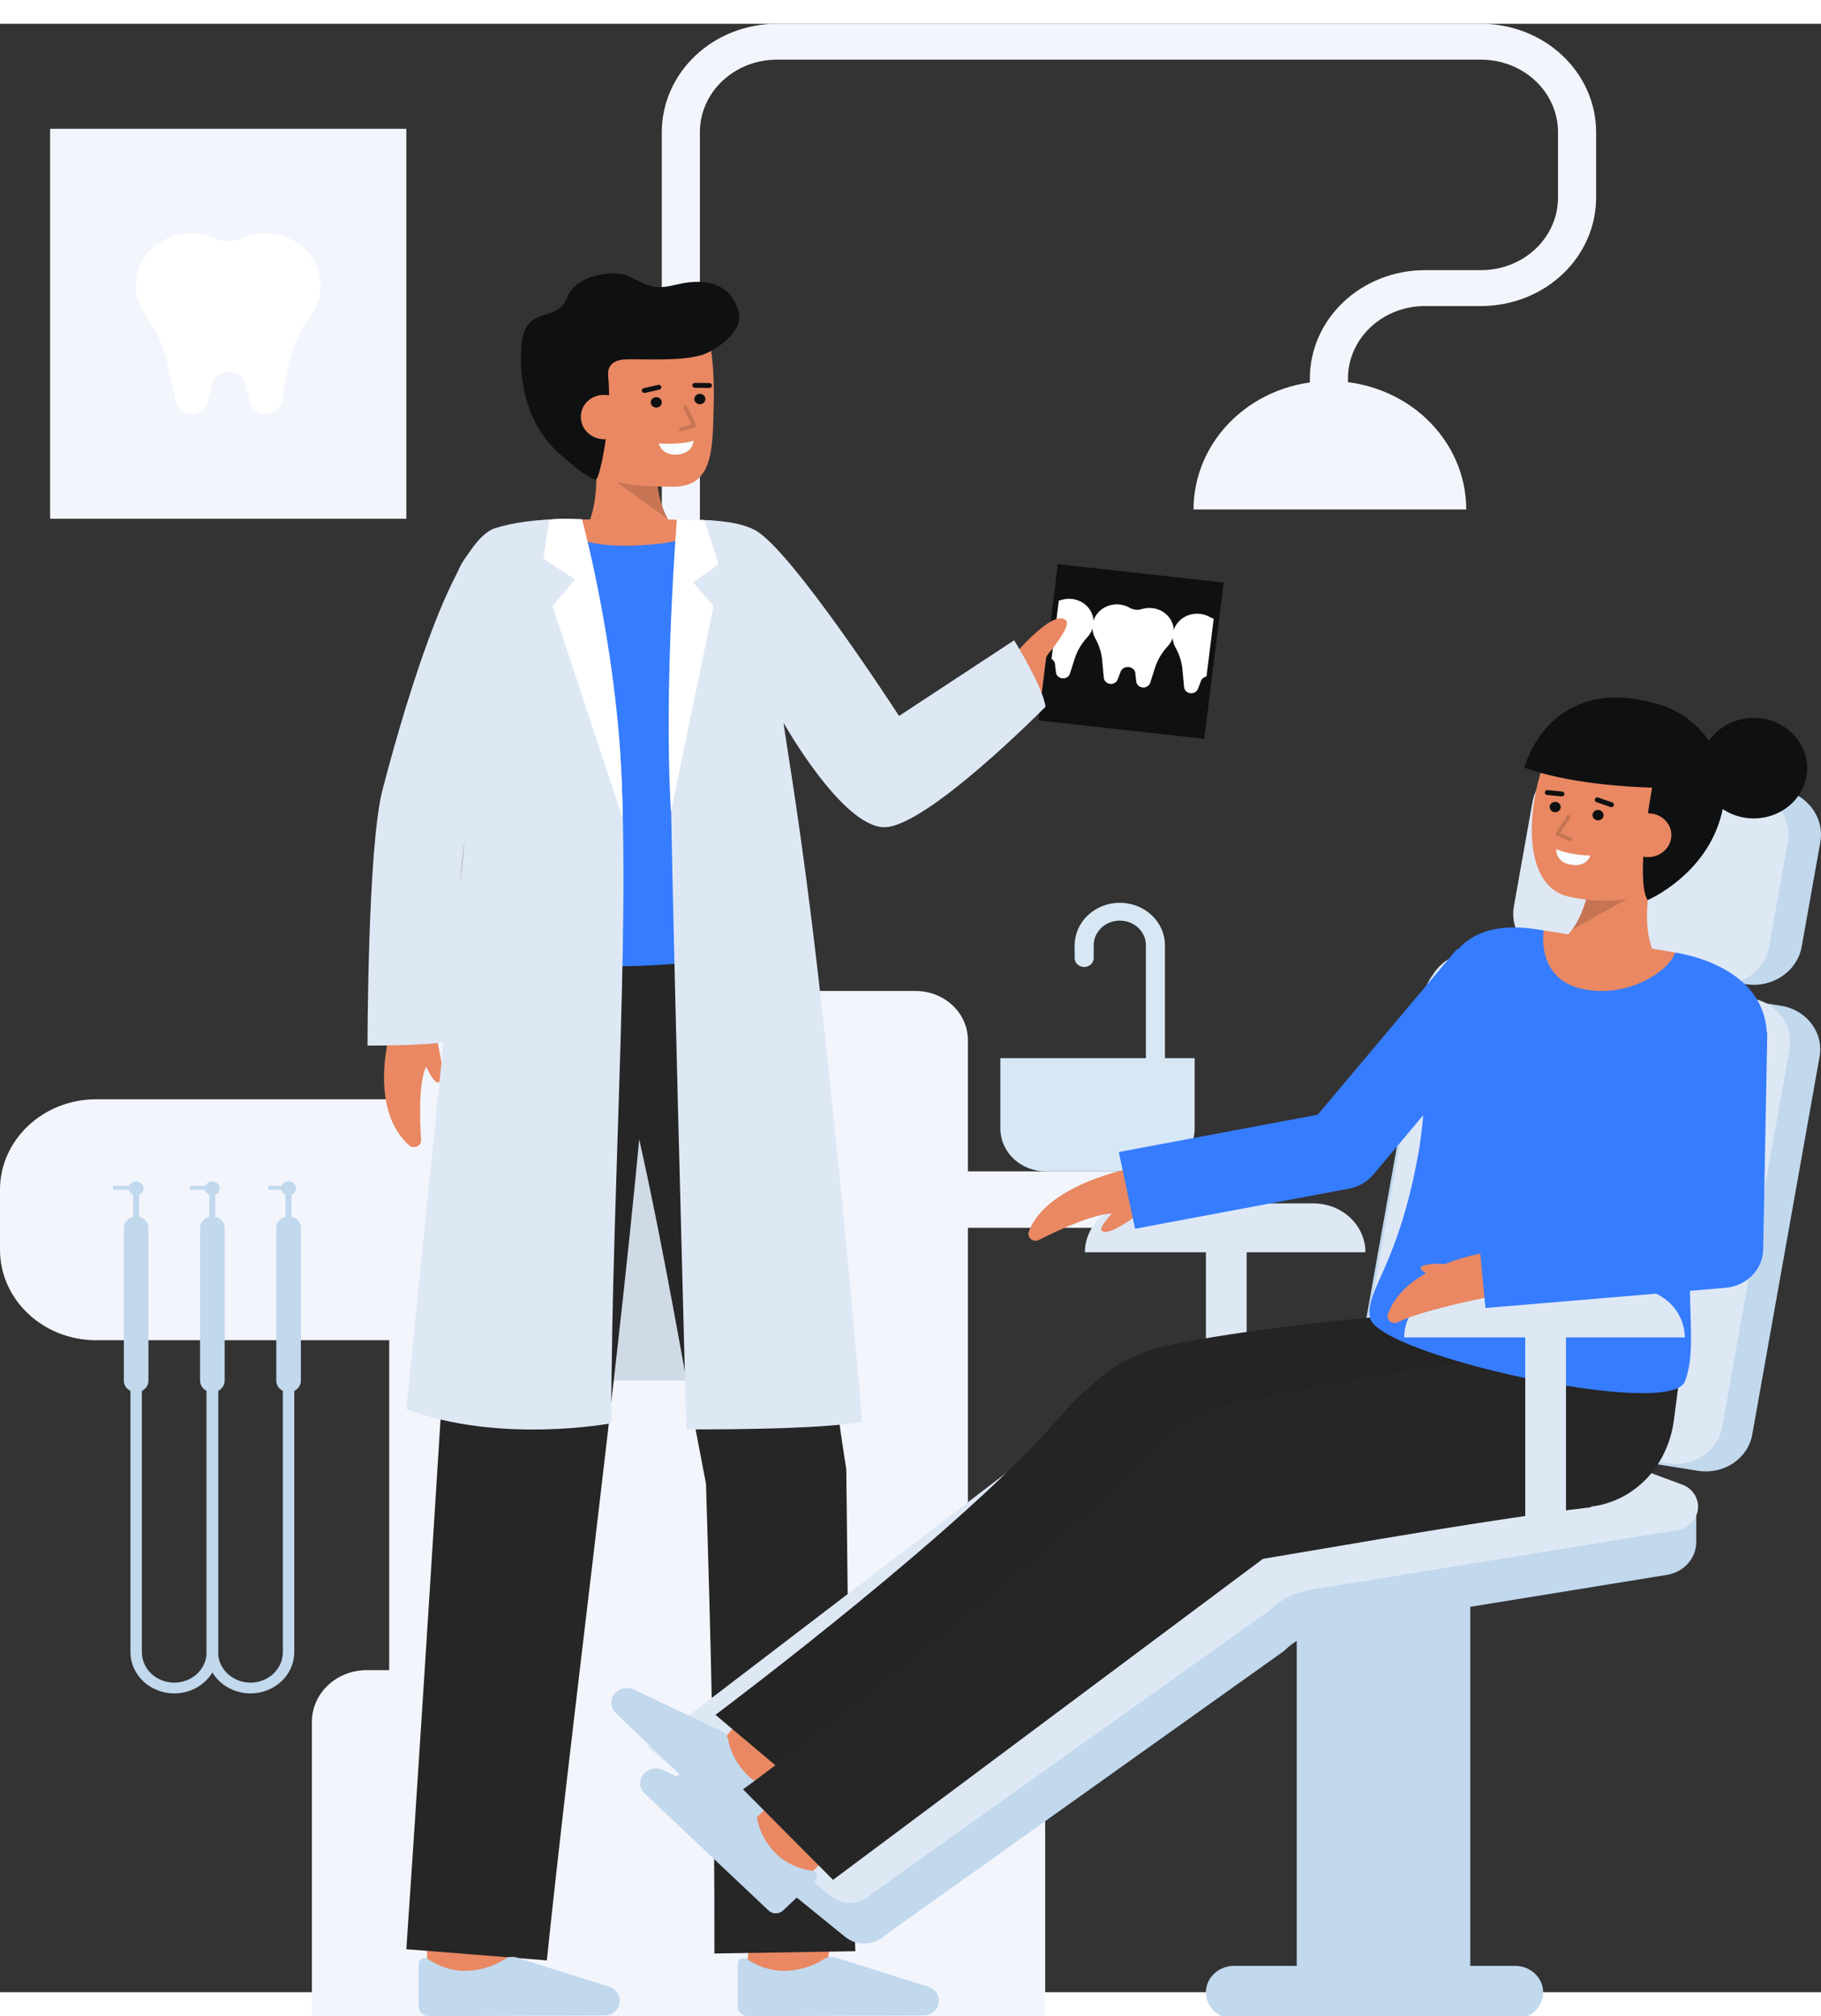 <svg width="309" height="342" viewBox="0 0 409 442" fill="none" xmlns="http://www.w3.org/2000/svg">
<rect x="0" y="0" width="409" height="442" fill="#333333" stroke="none"/>
<g clip-path="url(#clip0_2674_10493)">
<path d="M99.152 392.113H205.652C212.135 392.113 217.391 387.165 217.391 381.06L217.391 228.234C217.391 222.129 212.135 217.181 205.652 217.181H99.152C92.669 217.181 87.414 222.129 87.414 228.234L87.414 381.06C87.414 387.165 92.669 392.113 99.152 392.113Z" fill="#F3F5FD"/>
<path d="M209.351 270.367H277.672V257.685H209.351V270.367Z" fill="#F3F5FD"/>
<path d="M157.199 304.647H148.641V24.308C148.649 17.864 151.372 11.686 156.211 7.129C161.05 2.572 167.611 0.008 174.455 0H332.675C339.519 0.008 346.08 2.572 350.919 7.129C355.759 11.685 358.481 17.864 358.49 24.308V39.073C358.481 45.518 355.759 51.696 350.919 56.253C346.08 60.81 339.519 63.373 332.675 63.381H320.008C315.433 63.386 311.047 65.1 307.812 68.146C304.577 71.192 302.757 75.322 302.752 79.63V96.248H294.193V79.63C294.202 73.186 296.925 67.008 301.764 62.451C306.603 57.894 313.164 55.33 320.008 55.322H332.675C337.25 55.317 341.636 53.604 344.871 50.558C348.106 47.511 349.926 43.381 349.931 39.073V24.308C349.926 20 348.106 15.87 344.871 12.824C341.636 9.778 337.25 8.064 332.675 8.059H174.455C169.88 8.064 165.494 9.778 162.259 12.824C159.024 15.87 157.204 20 157.199 24.308V304.647Z" fill="#F3F5FD"/>
<path d="M329.32 109.06C329.32 105.273 328.528 101.523 326.989 98.024C325.45 94.526 323.194 91.347 320.35 88.669C317.506 85.991 314.13 83.867 310.415 82.418C306.699 80.969 302.717 80.223 298.695 80.223C294.673 80.223 290.691 80.969 286.975 82.418C283.26 83.867 279.884 85.991 277.04 88.669C274.196 91.347 271.941 94.526 270.401 98.024C268.862 101.523 268.07 105.273 268.07 109.06H329.32Z" fill="#F3F5FD"/>
<path d="M234.75 448H70.05V381.281C70.05 378.205 71.347 375.255 73.657 373.08C75.968 370.905 79.1 369.682 82.367 369.682H222.432C225.699 369.682 228.832 370.905 231.142 373.08C233.452 375.255 234.75 378.205 234.75 381.281V448Z" fill="#F3F5FD"/>
<path d="M21.597 295.602H93.939C105.868 295.602 115.539 286.495 115.539 275.262V261.837C115.539 250.604 105.868 241.497 93.939 241.497H21.597C9.667 241.497 -0.003 250.604 -0.003 261.837V275.262C-0.003 286.495 9.667 295.602 21.597 295.602Z" fill="#F3F5FD"/>
<path d="M64.814 307.277H64.815C66.341 307.277 67.578 306.113 67.578 304.676V270.401C67.578 268.964 66.341 267.799 64.815 267.799H64.814C63.289 267.799 62.052 268.964 62.052 270.401L62.052 304.676C62.052 306.113 63.289 307.277 64.814 307.277Z" fill="#C1D8ED"/>
<path d="M47.697 307.277H47.698C49.224 307.277 50.461 306.113 50.461 304.676L50.461 270.401C50.461 268.964 49.224 267.799 47.698 267.799H47.697C46.172 267.799 44.935 268.964 44.935 270.401L44.935 304.676C44.935 306.113 46.172 307.277 47.697 307.277Z" fill="#C1D8ED"/>
<path d="M30.58 307.277H30.581C32.107 307.277 33.344 306.113 33.344 304.676L33.344 270.401C33.344 268.964 32.107 267.799 30.581 267.799H30.58C29.054 267.799 27.817 268.964 27.817 270.401L27.817 304.676C27.817 306.113 29.054 307.277 30.58 307.277Z" fill="#C1D8ED"/>
<path d="M56.257 374.907C53.647 374.904 51.145 373.927 49.3 372.189C47.455 370.452 46.417 368.096 46.414 365.639V302.568H48.982V365.639C48.982 367.455 49.748 369.198 51.112 370.483C52.477 371.767 54.327 372.489 56.257 372.489C58.186 372.489 60.036 371.767 61.401 370.483C62.765 369.198 63.532 367.455 63.532 365.639V302.568H66.099V365.639C66.096 368.096 65.058 370.452 63.213 372.189C61.368 373.927 58.866 374.904 56.257 374.907Z" fill="#C1D8ED"/>
<path d="M39.139 374.907C36.53 374.904 34.028 373.927 32.183 372.189C30.338 370.452 29.3 368.096 29.297 365.639V302.568H31.864V365.639C31.864 367.455 32.631 369.198 33.995 370.483C35.36 371.767 37.21 372.489 39.139 372.489C41.069 372.489 42.919 371.767 44.283 370.483C45.648 369.198 46.414 367.455 46.414 365.639V302.568H48.982V365.639C48.979 368.096 47.941 370.452 46.096 372.189C44.251 373.927 41.749 374.904 39.139 374.907Z" fill="#C1D8ED"/>
<path d="M64.14 270.367H65.484V261.362H64.14V270.367Z" fill="#C1D8ED"/>
<path d="M64.816 263.098C65.741 263.098 66.49 262.392 66.49 261.521C66.49 260.649 65.741 259.943 64.816 259.943C63.891 259.943 63.141 260.649 63.141 261.521C63.141 262.392 63.891 263.098 64.816 263.098Z" fill="#C1D8ED"/>
<path d="M47.015 270.367H48.359V261.362H47.015V270.367Z" fill="#C1D8ED"/>
<path d="M47.691 263.098C48.616 263.098 49.365 262.392 49.365 261.521C49.365 260.649 48.616 259.943 47.691 259.943C46.766 259.943 46.016 260.649 46.016 261.521C46.016 262.392 46.766 263.098 47.691 263.098Z" fill="#C1D8ED"/>
<path d="M29.898 270.367H31.242V261.362H29.898V270.367Z" fill="#C1D8ED"/>
<path d="M30.573 263.098C31.498 263.098 32.248 262.392 32.248 261.521C32.248 260.649 31.498 259.943 30.573 259.943C29.648 259.943 28.898 260.649 28.898 261.521C28.898 262.392 29.648 263.098 30.573 263.098Z" fill="#C1D8ED"/>
<path d="M60.282 261.797H64.812V260.93H60.282V261.797Z" fill="#C1D8ED"/>
<path d="M42.665 261.797H47.195V260.93H42.665V261.797Z" fill="#C1D8ED"/>
<path d="M25.376 261.797H29.906V260.93H25.376V261.797Z" fill="#C1D8ED"/>
<path d="M258.107 257.688H234.897C232.188 257.688 229.59 256.674 227.675 254.871C225.76 253.067 224.684 250.621 224.684 248.07V232.266H268.32V248.07C268.32 250.621 267.244 253.067 265.329 254.871C263.414 256.674 260.816 257.688 258.107 257.688Z" fill="#D7E8F4"/>
<path d="M259.512 243.158C258.944 243.158 258.4 242.946 257.999 242.568C257.597 242.19 257.372 241.678 257.372 241.144V206.806C257.346 205.358 256.716 203.978 255.62 202.963C254.523 201.948 253.047 201.379 251.509 201.379C249.971 201.379 248.495 201.948 247.399 202.963C246.302 203.978 245.673 205.358 245.647 206.806V209.78C245.647 210.315 245.421 210.827 245.02 211.205C244.619 211.583 244.074 211.795 243.507 211.795C242.939 211.795 242.395 211.583 241.994 211.205C241.593 210.827 241.367 210.315 241.367 209.78V206.806C241.402 204.294 242.486 201.897 244.384 200.133C246.282 198.368 248.842 197.379 251.509 197.379C254.177 197.379 256.736 198.368 258.635 200.133C260.533 201.897 261.617 204.294 261.651 206.806V241.144C261.651 241.678 261.426 242.19 261.025 242.568C260.623 242.946 260.079 243.158 259.512 243.158Z" fill="#D7E8F4"/>
<path d="M133.955 102.208C133.964 101.982 133.964 101.764 133.964 101.531C133.972 100.064 133.904 98.468 133.75 96.727L135.548 96.413L147.427 94.342C147.19 97.203 147.236 100.079 147.564 102.933C147.607 103.255 147.65 103.586 147.7 103.916C147.734 104.174 147.778 104.44 147.829 104.698C147.879 104.956 147.914 105.206 147.974 105.455C148.077 105.987 148.197 106.519 148.342 107.043C148.369 107.169 148.403 107.292 148.446 107.414C148.447 107.436 148.453 107.458 148.463 107.478C148.531 107.744 148.616 108.018 148.711 108.276C148.804 108.574 148.908 108.864 149.028 109.155C149.062 109.243 149.096 109.34 149.139 109.429C149.249 109.719 149.378 110.001 149.516 110.275C149.66 110.589 149.823 110.895 149.995 111.194C150.003 111.194 150.003 111.202 150.003 111.202C150.648 112.392 151.556 113.439 152.665 114.272H131.156C132.485 112.112 133.855 108.396 133.955 102.208Z" fill="#E98862"/>
<path opacity="0.15" d="M150.007 111.203L138.648 103.021L147.571 102.934C147.828 105.809 148.654 108.614 150.007 111.203Z" fill="black"/>
<path d="M125.999 90.147C126.946 95.296 129.93 100.171 134.752 101.833C140.478 103.807 144.719 103.94 151.32 103.94C160.328 103.94 160.03 95.095 160.283 86.18C160.54 77.229 159.781 67.629 156.221 64.51C149.117 58.284 128.257 62.227 125.72 72.639C124.408 78.026 125.098 85.247 125.999 90.147Z" fill="#E98862"/>
<path d="M165.848 64.412C164.341 59.209 159.644 56.667 151.877 58.578C146.353 59.937 145.654 58.715 140.977 56.595C138.298 55.38 129.508 55.935 127.333 61.537C125.002 67.538 117.789 62.678 117.119 72.454C116.559 80.636 118.241 91.262 127.895 98.415C129.435 99.872 131.185 101.118 133.093 102.117C133.912 102.576 134.11 102.203 134.394 101.346C135.399 98.321 137.431 87.736 136.597 79.124C136.461 77.708 136.742 75.505 140.6 75.353C144.814 75.186 155.767 76.078 159.643 73.462C159.647 73.462 167.355 69.615 165.848 64.412Z" fill="#0F1011"/>
<path d="M147.404 86.181C148.089 86.181 148.644 85.658 148.644 85.013C148.644 84.368 148.089 83.846 147.404 83.846C146.719 83.846 146.164 84.368 146.164 85.013C146.164 85.658 146.719 86.181 147.404 86.181Z" fill="#0F1011"/>
<path d="M157.193 85.427C157.878 85.427 158.433 84.904 158.433 84.26C158.433 83.615 157.878 83.092 157.193 83.092C156.508 83.092 155.953 83.615 155.953 84.26C155.953 84.904 156.508 85.427 157.193 85.427Z" fill="#0F1011"/>
<path d="M159.343 81.77H159.335L156.049 81.732C155.899 81.725 155.756 81.664 155.653 81.561C155.549 81.459 155.491 81.322 155.492 81.18C155.493 81.038 155.553 80.902 155.658 80.8C155.763 80.698 155.906 80.639 156.057 80.635H156.064L159.349 80.673C159.5 80.68 159.642 80.741 159.746 80.843C159.85 80.946 159.908 81.083 159.907 81.225C159.906 81.367 159.847 81.503 159.741 81.605C159.636 81.706 159.493 81.766 159.343 81.77Z" fill="#0F1011"/>
<path d="M144.73 82.899C144.587 82.898 144.45 82.849 144.343 82.759C144.237 82.67 144.169 82.547 144.152 82.414C144.136 82.281 144.172 82.146 144.253 82.036C144.335 81.926 144.456 81.848 144.595 81.816L147.833 81.082C147.983 81.05 148.139 81.075 148.27 81.151C148.4 81.227 148.493 81.348 148.529 81.489C148.565 81.629 148.541 81.777 148.462 81.901C148.382 82.024 148.255 82.113 148.106 82.149L144.867 82.883C144.822 82.894 144.776 82.899 144.73 82.899Z" fill="#0F1011"/>
<path d="M140.965 87.871C141.032 88.524 140.96 89.183 140.754 89.81C140.547 90.436 140.211 91.018 139.764 91.521C139.317 92.024 138.768 92.439 138.149 92.74C137.53 93.042 136.854 93.225 136.16 93.278C135.465 93.332 134.767 93.255 134.104 93.052C133.442 92.848 132.829 92.523 132.301 92.095C131.773 91.667 131.341 91.144 131.029 90.558C130.718 89.971 130.533 89.332 130.486 88.677C130.418 88.027 130.489 87.371 130.696 86.747C130.902 86.124 131.24 85.546 131.689 85.047C132.138 84.549 132.688 84.141 133.308 83.848C133.928 83.554 134.604 83.381 135.296 83.339C139.04 83.227 140.725 85.146 140.965 87.871Z" fill="#E98862"/>
<g opacity="0.15">
<path d="M152.913 91.49C152.81 91.49 152.711 91.455 152.633 91.392C152.556 91.329 152.504 91.242 152.489 91.147C152.474 91.051 152.496 90.954 152.55 90.872C152.605 90.791 152.689 90.73 152.787 90.702L155.309 89.976L153.545 86.276C153.5 86.179 153.498 86.069 153.538 85.971C153.579 85.872 153.659 85.792 153.762 85.748C153.865 85.705 153.981 85.701 154.087 85.738C154.192 85.775 154.278 85.85 154.326 85.946L156.289 90.062C156.314 90.114 156.327 90.171 156.327 90.228C156.326 90.285 156.313 90.341 156.288 90.394C156.263 90.445 156.227 90.492 156.181 90.53C156.135 90.567 156.082 90.596 156.024 90.612L153.038 91.475C152.998 91.487 152.955 91.491 152.913 91.49Z" fill="black"/>
</g>
<path d="M147.984 94.211C147.984 94.211 152.562 94.665 155.773 93.609C155.773 93.609 155.748 96.449 152.125 96.728C148.502 97.008 147.984 94.211 147.984 94.211Z" fill="#F8FCFF"/>
<path d="M101.5 304.653H184.363L167.641 202.109L111.128 205.762L101.5 304.653Z" fill="#DEE8F5"/>
<path opacity="0.07" d="M101.5 304.653H184.363L167.641 202.109L111.128 205.762L101.5 304.653Z" fill="#0F1011"/>
<path d="M185.489 438.649L167.641 436.646C168.444 430.286 169.352 422.645 169.414 421.393C169.414 421.473 169.414 421.538 169.414 421.59H187.387C187.384 422.101 187.384 423.644 185.489 438.649Z" fill="#E98862"/>
<path d="M113.872 440.67L95.898 440.615C95.898 440.615 95.958 423.14 95.958 421.596H113.932C113.932 423.144 113.872 440.67 113.872 440.67Z" fill="#E98862"/>
<path d="M160.454 433.305L192.117 432.796C190.63 397.311 190.539 360.088 190.075 324.516C183.895 286.175 181.497 240.765 173.869 202.699H105.832C105.832 202.699 95.133 376.624 91.266 432.343L122.821 434.853C128.505 380.224 138.16 307.877 143.571 250.487C149.786 278.427 153.157 300.106 158.562 327.807C159.642 362.482 160.556 398.731 160.454 433.305Z" fill="#262626"/>
<path d="M135.723 447.218C136.207 447.216 136.684 447.12 137.126 446.936C137.569 446.752 137.966 446.484 138.293 446.15C138.62 445.815 138.871 445.42 139.029 444.99C139.187 444.56 139.249 444.104 139.212 443.65C139.16 443.021 138.918 442.419 138.515 441.915C138.112 441.411 137.564 441.026 136.936 440.806L116.017 434.208C115.611 434.081 115.182 434.039 114.757 434.084C114.333 434.128 113.924 434.258 113.558 434.466C110.682 436.344 107.242 437.305 103.744 437.206C101.018 437.023 98.403 436.124 96.194 434.609C96 434.459 95.765 434.364 95.516 434.335C95.266 434.307 95.014 434.345 94.787 434.447C94.56 434.548 94.369 434.708 94.235 434.908C94.101 435.108 94.03 435.34 94.031 435.576V445.209C94.031 445.493 94.091 445.774 94.207 446.037C94.322 446.299 94.492 446.537 94.706 446.738C94.92 446.938 95.174 447.097 95.453 447.205C95.732 447.313 96.031 447.368 96.333 447.367L135.723 447.218Z" fill="#C1D8ED"/>
<path d="M207.387 447.218C207.871 447.216 208.348 447.12 208.791 446.936C209.233 446.752 209.63 446.485 209.957 446.15C210.285 445.815 210.535 445.42 210.693 444.99C210.851 444.56 210.914 444.104 210.876 443.65C210.824 443.021 210.582 442.419 210.179 441.915C209.776 441.411 209.229 441.027 208.601 440.806L187.681 434.208C187.276 434.081 186.846 434.039 186.422 434.084C185.998 434.128 185.589 434.258 185.223 434.466C182.347 436.344 178.907 437.305 175.408 437.206C172.683 437.023 170.067 436.124 167.859 434.609C167.665 434.459 167.429 434.364 167.18 434.336C166.931 434.307 166.678 434.345 166.452 434.447C166.225 434.548 166.033 434.708 165.899 434.908C165.765 435.108 165.695 435.34 165.695 435.576V445.209C165.695 445.493 165.755 445.774 165.871 446.036C165.986 446.299 166.156 446.537 166.37 446.738C166.584 446.938 166.838 447.097 167.117 447.205C167.396 447.313 167.695 447.368 167.997 447.367L207.387 447.218Z" fill="#C1D8ED"/>
<path d="M97.69 227.046L97.878 226.678C98.189 229.061 100.563 236.877 98.487 237.694C97.698 238.004 96.488 235.804 95.707 234.148C94.011 237.785 94.27 246.006 94.581 250.622C94.601 250.927 94.523 251.231 94.356 251.494C94.19 251.757 93.943 251.967 93.648 252.096C93.353 252.225 93.024 252.267 92.704 252.216C92.383 252.166 92.086 252.026 91.851 251.815C82.64 243.495 87.566 226.596 87.566 226.596L88.518 222.33L97.69 227.046Z" fill="#E98862"/>
<path d="M245.077 136.765C247.503 139.387 246.151 143.926 239.718 147.619C229.94 153.231 230.361 150.088 227.935 147.466C225.508 144.845 230.579 142.088 236.199 136.586C236.764 135.998 237.457 135.532 238.23 135.218C239.003 134.904 239.839 134.75 240.681 134.767C241.523 134.784 242.351 134.971 243.11 135.316C243.868 135.66 244.539 136.154 245.077 136.765Z" fill="#E98862"/>
<path d="M274.86 125.466L237.594 121.338L233.209 156.429L270.475 160.557L274.86 125.466Z" fill="#0F1011"/>
<path d="M273.492 126.479L238.664 122.621L234.567 155.417L269.395 159.275L273.492 126.479Z" fill="#0F1011"/>
<path d="M262.272 139.775C260.941 141.205 259.953 142.89 259.377 144.713L258.35 147.957C258.241 148.301 258.005 148.598 257.684 148.794C257.364 148.99 256.98 149.073 256.601 149.027C256.243 148.983 255.912 148.829 255.659 148.587C255.405 148.345 255.246 148.031 255.205 147.694L255.015 146.121C255.046 145.722 254.915 145.325 254.646 145.014C254.378 144.702 253.994 144.499 253.572 144.446L253.486 144.437C253.056 144.394 252.624 144.504 252.276 144.746C251.929 144.988 251.69 145.344 251.607 145.744L251.032 147.234C250.909 147.552 250.676 147.823 250.371 148.002C250.066 148.182 249.705 148.26 249.347 148.224C248.967 148.186 248.614 148.021 248.35 147.76C248.087 147.499 247.931 147.159 247.909 146.799L247.593 143.407C247.483 141.508 246.937 139.654 245.995 137.971C245.428 136.968 245.228 135.817 245.425 134.696C245.622 133.575 246.206 132.546 247.085 131.768C247.965 130.99 249.091 130.505 250.292 130.39C251.492 130.275 252.7 130.534 253.728 131.129C254.129 131.363 254.579 131.511 255.047 131.563C255.515 131.615 255.989 131.569 256.436 131.43C257.583 131.076 258.821 131.087 259.961 131.462C261.1 131.837 262.077 132.554 262.74 133.503C263.404 134.452 263.718 135.58 263.633 136.713C263.549 137.847 263.07 138.923 262.272 139.775Z" fill="white"/>
<path d="M272.601 133.572L270.983 146.555C270.65 146.624 270.346 146.783 270.107 147.012C269.868 147.241 269.706 147.53 269.639 147.845L269.066 149.336C268.938 149.663 268.694 149.939 268.375 150.117C268.056 150.294 267.683 150.364 267.316 150.313C266.95 150.262 266.613 150.093 266.363 149.836C266.113 149.579 265.964 149.249 265.942 148.901L265.625 145.508C265.513 143.607 264.967 141.752 264.025 140.068C263.459 139.065 263.26 137.915 263.457 136.794C263.654 135.674 264.236 134.646 265.115 133.868C265.993 133.09 267.119 132.606 268.319 132.49C269.518 132.374 270.725 132.632 271.753 133.226C272.016 133.38 272.301 133.497 272.601 133.572Z" fill="white"/>
<path d="M244.234 137.723C242.902 139.154 241.915 140.839 241.341 142.663L240.314 145.903C240.208 146.239 239.982 146.53 239.674 146.727C239.366 146.923 238.995 147.014 238.624 146.982C238.253 146.951 237.905 146.8 237.64 146.555C237.374 146.31 237.206 145.985 237.165 145.637L236.976 144.066C236.99 143.776 236.923 143.489 236.782 143.231C236.64 142.974 236.43 142.756 236.172 142.599L237.815 129.495C238.013 129.475 238.208 129.434 238.397 129.374C239.544 129.021 240.783 129.032 241.922 129.407C243.062 129.782 244.039 130.5 244.702 131.449C245.366 132.398 245.68 133.527 245.595 134.661C245.51 135.794 245.032 136.87 244.234 137.723Z" fill="white"/>
<path d="M235.323 141.625C235.323 141.625 240.789 135.241 239.417 133.95C236.309 131.023 226.299 143.472 226.431 143.364L230.09 150.095" fill="#E98862"/>
<path d="M177.312 204.473C173.727 212.234 103.262 215.458 102.321 201.806C101.722 193.118 109.852 185.534 109.852 168.602C109.852 151.67 93.308 130.047 106.788 117.354C110.7 113.671 117.453 111.293 125.686 111.285C126.302 115.806 155.453 115.822 155.676 111.39C156.788 111.406 157.653 111.422 158.192 111.446C186.59 112.599 174.111 143.03 173.837 165.386C173.503 191.547 181.009 196.479 177.312 204.473Z" fill="#F4F4F4"/>
<path d="M177.309 204.473C173.724 212.234 106.772 216.352 105.831 202.7C105.232 194.012 109.854 185.533 109.854 168.601C109.854 151.669 94.882 130.261 108.362 117.568C112.274 113.885 117.837 111.653 126.07 111.645C126.686 116.166 155.466 116.291 155.688 111.859C156.801 111.875 157.665 111.891 158.204 111.915C186.603 113.068 174.112 143.029 173.838 165.386C173.5 191.546 181.006 196.478 177.309 204.473Z" fill="#367CFF"/>
<path d="M155.669 111.39C155.447 115.822 152.116 116.587 144.216 117.079C133.689 117.732 126.296 115.806 125.68 111.285H125.705C136.07 111.285 149.627 111.298 155.669 111.39Z" fill="#E98862"/>
<path d="M138.635 156.458C142.405 192.361 137.339 258.84 137.293 314.244C137.293 314.244 112.364 318.976 91.265 311.092C91.265 311.092 103.932 183.952 107.526 155.423C107.526 155.423 106.958 171.031 104.948 179.987C102.939 188.943 100.999 228.537 100.999 228.537C100.999 228.537 96.555 229.448 82.547 229.448C82.547 229.448 82.547 185.018 85.896 172.088C89.245 159.159 100.916 116.626 111.124 113.291C119.303 110.619 130.723 111.284 130.723 111.284C130.723 111.284 136.914 140.077 138.635 156.458Z" fill="#DEE8F5"/>
<path d="M130.72 111.284C130.72 111.284 139.825 144.284 139.825 178.238L124.077 130.776L129.143 124.784L122.039 120.054L123.374 111.357C125.682 110.917 130.72 111.284 130.72 111.284Z" fill="white"/>
<path d="M152.039 111.285C152.039 111.285 150.445 134.877 150.445 156.952C150.445 179.027 154.165 315.619 154.165 315.619C154.165 315.619 184.007 315.834 193.603 313.896C193.603 313.896 190.118 269.168 183.802 214.032C180.009 180.925 176.739 162.749 175.984 156.952C175.984 156.952 189.154 180.404 198.645 180.404C208.135 180.404 234.821 153.364 234.821 153.364C234.821 153.364 234.821 150.099 227.784 138.432L201.924 155.424C201.924 155.424 177.6 117.805 169.482 113.642C165.938 111.826 161.08 111.57 158.184 111.446C154.607 111.293 152.039 111.285 152.039 111.285Z" fill="#DEE8F5"/>
<path d="M152.037 111.285C152.037 111.285 149.023 148.122 150.69 176.963L160.26 130.777L155.669 125.416L161.426 121.316L158.185 111.446L152.037 111.285Z" fill="white"/>
<path d="M330.226 348.754H291.25V439.94H330.226V348.754Z" fill="#C1D8ED"/>
<path d="M399.888 171.943L364.099 166.287C358.155 165.347 352.527 169.124 351.53 174.721L347.352 198.158C346.355 203.755 350.365 209.054 356.31 209.994L392.098 215.65C398.043 216.589 403.67 212.813 404.668 207.215L408.845 183.779C409.843 178.181 405.832 172.882 399.888 171.943Z" fill="#C1D8ED"/>
<path d="M304.341 308.969L380.982 333.9V340.937C380.982 342.696 380.322 344.399 379.118 345.744C377.915 347.089 376.245 347.991 374.404 348.29L297.536 360.772C294.049 361.337 290.849 362.948 288.413 365.365L198.879 429.149C197.716 430.303 196.125 430.991 194.438 431.07C192.75 431.149 191.095 430.613 189.816 429.574L148.617 396.097L242.867 324.11L304.341 308.969Z" fill="#C1D8ED"/>
<path d="M301.13 299.834L377.771 327.989C378.93 328.414 379.909 329.186 380.559 330.185C381.208 331.184 381.492 332.356 381.367 333.522C381.242 334.687 380.715 335.782 379.867 336.639C379.018 337.496 377.895 338.068 376.669 338.267L294.325 351.637C290.838 352.203 287.638 353.814 285.202 356.23L195.668 420.01C194.505 421.164 192.914 421.852 191.227 421.932C189.539 422.011 187.884 421.475 186.604 420.436L145.406 386.958L239.655 314.972L301.13 299.834Z" fill="#DEE8F5"/>
<path d="M392.56 171.943L356.771 166.287C350.827 165.347 345.199 169.124 344.201 174.721L340.024 198.158C339.027 203.755 343.037 209.054 348.981 209.994L384.77 215.65C390.714 216.589 396.342 212.813 397.34 207.215L401.517 183.779C402.515 178.181 398.504 172.882 392.56 171.943Z" fill="#DEE8F5"/>
<path d="M400.024 220.496L331.998 209.746C326.252 208.838 320.812 212.488 319.848 217.898L304.728 302.733C303.763 308.144 307.64 313.266 313.386 314.174L381.411 324.924C387.157 325.832 392.597 322.182 393.561 316.772L408.681 231.937C409.646 226.526 405.769 221.404 400.024 220.496Z" fill="#C1D8ED"/>
<path d="M374.657 323.226L314.163 313.04C312.797 312.824 311.489 312.357 310.314 311.665C309.139 310.973 308.121 310.07 307.317 309.007C306.513 307.944 305.939 306.743 305.628 305.471C305.317 304.199 305.276 302.883 305.505 301.596L320.625 216.761C320.854 215.474 321.351 214.242 322.085 213.136C322.82 212.03 323.779 211.071 324.908 210.314C326.037 209.557 327.313 209.016 328.663 208.724C330.014 208.431 331.412 208.392 332.779 208.608L393.271 218.798C394.637 219.013 395.945 219.481 397.12 220.173C398.295 220.865 399.313 221.768 400.117 222.831C400.921 223.893 401.495 225.095 401.806 226.366C402.117 227.638 402.158 228.955 401.929 230.242L386.807 315.073C386.578 316.36 386.082 317.591 385.347 318.697C384.613 319.803 383.654 320.762 382.526 321.519C381.397 322.276 380.122 322.817 378.772 323.11C377.422 323.402 376.023 323.442 374.657 323.226Z" fill="#DEE8F5"/>
<path d="M340.267 436.082H277.179C273.684 436.082 270.852 438.749 270.852 442.04C270.852 445.33 273.684 447.998 277.179 447.998H340.267C343.762 447.998 346.594 445.33 346.594 442.04C346.594 438.749 343.762 436.082 340.267 436.082Z" fill="#C1D8ED"/>
<path d="M279.999 272.713H270.852V319.729H279.999V272.713Z" fill="#DEE8F5"/>
<path d="M255.33 264.877H295.019C298.111 264.877 301.077 266.034 303.264 268.093C305.451 270.152 306.679 272.945 306.679 275.857H243.672C243.672 272.945 244.9 270.152 247.087 268.093C249.274 266.034 252.24 264.877 255.332 264.877H255.33Z" fill="#DEE8F5"/>
<path d="M174.245 398.491L160.18 387.953C170.171 376.129 171.337 375.042 171.72 374.686L184.362 386.714C184.401 386.678 184.452 386.633 184.51 386.573C183.608 387.496 178.479 393.478 174.245 398.491Z" fill="#E98862"/>
<path d="M138.31 379.326C137.972 379.001 137.708 378.614 137.536 378.189C137.363 377.763 137.286 377.309 137.308 376.855C137.331 376.4 137.453 375.955 137.666 375.546C137.88 375.138 138.18 374.775 138.549 374.481C139.06 374.074 139.685 373.812 140.348 373.727C141.012 373.643 141.688 373.738 142.296 374.003L161.993 383.36C162.374 383.542 162.708 383.8 162.973 384.115C163.238 384.43 163.428 384.796 163.529 385.186C164.133 388.433 165.828 391.411 168.365 393.682C170.421 395.378 172.942 396.495 175.64 396.906C175.89 396.931 176.127 397.022 176.323 397.168C176.52 397.315 176.669 397.511 176.752 397.734C176.835 397.957 176.848 398.198 176.792 398.428C176.735 398.658 176.61 398.869 176.431 399.034L169.161 405.811C168.946 406.012 168.692 406.17 168.412 406.278C168.132 406.385 167.832 406.44 167.53 406.438C167.228 406.436 166.929 406.377 166.651 406.266C166.372 406.155 166.12 405.993 165.909 405.79L138.31 379.326Z" fill="#C1D8ED"/>
<path d="M378.101 296.994L375.983 313.408C374.348 326.065 363.691 335.168 350.4 332.731L301.133 323.664L313.328 289.709L378.101 296.994Z" fill="#262626"/>
<path d="M177.994 419.158L165.211 407.261C165.211 407.261 178.294 394.796 179.456 393.695L192.2 405.63C191.041 406.729 177.994 419.158 177.994 419.158Z" fill="#E98862"/>
<path d="M144.813 397.397C144.472 397.074 144.206 396.689 144.03 396.265C143.854 395.841 143.773 395.388 143.792 394.933C143.81 394.478 143.928 394.032 144.138 393.622C144.348 393.212 144.646 392.847 145.012 392.55C145.52 392.139 146.142 391.873 146.805 391.784C147.468 391.694 148.144 391.785 148.755 392.045L168.525 401.26C168.907 401.439 169.244 401.694 169.511 402.007C169.779 402.321 169.971 402.685 170.075 403.075C170.706 406.317 172.426 409.284 174.981 411.537C177.05 413.217 179.578 414.316 182.278 414.709C182.528 414.732 182.766 414.821 182.964 414.966C183.162 415.111 183.312 415.306 183.397 415.529C183.482 415.751 183.498 415.992 183.443 416.223C183.388 416.453 183.265 416.665 183.087 416.832L175.873 423.661C175.66 423.862 175.407 424.022 175.128 424.131C174.849 424.24 174.551 424.296 174.249 424.296C173.947 424.296 173.648 424.24 173.37 424.131C173.091 424.022 172.838 423.862 172.625 423.661L144.813 397.397Z" fill="#C1D8ED"/>
<path d="M269.031 295.477C260.539 296.984 257.254 297.653 251.176 301.098C249.385 302.112 243.782 306.147 237.61 313.303C216.823 337.408 164.572 376.803 160.695 379.718L183.627 399.01L261.81 328.991C285.702 326.365 310.167 324.259 334.059 325.009V288.572C314.51 289.532 287.586 292.187 269.031 295.477Z" fill="#262626"/>
<path opacity="0.05" d="M269.031 295.477C260.539 296.984 257.254 297.653 251.176 301.098C249.385 302.112 243.782 306.147 237.61 313.303C216.823 337.408 164.572 376.803 160.695 379.718L183.627 399.01L261.81 328.991C285.702 326.365 310.167 324.259 334.059 325.009V288.572C314.51 289.532 287.586 292.187 269.031 295.477Z" fill="black"/>
<path d="M357.357 333.092L353.266 296.855C333.726 299.795 309.103 303.163 289.02 307.432C281.567 309.015 274.117 309.512 269.033 312.58C262.537 316.497 262.838 316.976 257.031 322.706C233.26 346.163 171.004 393.691 166.875 396.436L187.099 416.774L283.649 344.696C307.686 340.679 333.554 336.003 357.357 333.092Z" fill="#262626"/>
<path d="M371.468 208.63C370.121 205.755 368.986 200.363 371.028 190.835L357.742 186.961C357.742 186.961 357.374 202.176 349.953 206.247L371.468 208.63Z" fill="#E98862"/>
<path opacity="0.15" d="M353.086 203.425L365.383 196.548L356.533 195.48C355.92 198.308 354.751 201.002 353.086 203.425Z" fill="black"/>
<path d="M379.542 185.154C377.963 190.164 374.395 194.678 369.398 195.799C363.933 197.172 358.195 197.264 352.683 196.069C337.962 193.274 344.877 161.77 352.708 156.369C360.538 150.969 380.764 157.175 381.991 167.799C382.626 173.291 381.045 180.387 379.542 185.154Z" fill="#E98862"/>
<path d="M342.359 167.03C342.359 167.03 348.099 144.729 373.793 153.209C377.927 154.747 381.437 157.48 383.818 161.014C385.118 159.118 386.991 157.633 389.196 156.749C391.401 155.865 393.836 155.623 396.189 156.055C398.541 156.486 400.702 157.572 402.393 159.171C404.084 160.77 405.228 162.809 405.676 165.026C406.125 167.243 405.858 169.535 404.91 171.608C403.962 173.68 402.377 175.438 400.358 176.654C398.339 177.87 395.98 178.489 393.584 178.431C391.188 178.372 388.866 177.639 386.917 176.327C386.853 176.649 386.787 176.971 386.707 177.294C383.341 191.124 370.086 196.763 370.086 196.763C370.086 196.763 367.058 194.023 371.068 171.526C365.284 171.357 352.088 170.569 342.359 167.03Z" fill="#0F1011"/>
<path d="M358.92 178.869C359.605 178.869 360.16 178.346 360.16 177.701C360.16 177.056 359.605 176.533 358.92 176.533C358.235 176.533 357.68 177.056 357.68 177.701C357.68 178.346 358.235 178.869 358.92 178.869Z" fill="#0F1011"/>
<path d="M349.295 177.043C349.98 177.043 350.535 176.52 350.535 175.875C350.535 175.23 349.98 174.707 349.295 174.707C348.61 174.707 348.055 175.23 348.055 175.875C348.055 176.52 348.61 177.043 349.295 177.043Z" fill="#0F1011"/>
<path d="M347.47 173.166H347.477L350.744 173.489C350.895 173.5 351.045 173.456 351.162 173.365C351.279 173.275 351.354 173.145 351.371 173.003C351.388 172.861 351.345 172.718 351.252 172.606C351.16 172.493 351.024 172.418 350.874 172.398H350.866L347.599 172.076C347.448 172.064 347.298 172.109 347.181 172.199C347.064 172.29 346.989 172.42 346.972 172.562C346.956 172.704 346.998 172.846 347.091 172.959C347.184 173.072 347.32 173.146 347.47 173.166Z" fill="#0F1011"/>
<path d="M361.837 175.894C361.979 175.91 362.122 175.876 362.239 175.799C362.356 175.722 362.439 175.607 362.473 175.476C362.506 175.346 362.487 175.208 362.419 175.089C362.351 174.971 362.24 174.88 362.105 174.833L358.98 173.749C358.835 173.698 358.674 173.704 358.534 173.765C358.394 173.826 358.285 173.937 358.231 174.074C358.178 174.21 358.184 174.361 358.249 174.494C358.314 174.626 358.432 174.728 358.577 174.779L361.702 175.863C361.746 175.879 361.791 175.889 361.837 175.894Z" fill="#0F1011"/>
<path d="M357.205 186.773C357.205 186.773 352.602 186.721 349.547 185.322C349.547 185.322 349.22 188.143 352.783 188.821C356.346 189.499 357.205 186.773 357.205 186.773Z" fill="#F8FCFF"/>
<path d="M364.968 181.249C364.709 182.53 364.996 183.856 365.769 184.938C366.541 186.02 367.736 186.772 369.094 187.03C370.451 187.287 371.862 187.03 373.019 186.314C374.177 185.599 374.987 184.482 375.275 183.206C375.424 182.568 375.435 181.908 375.307 181.266C375.179 180.624 374.915 180.012 374.531 179.468C374.147 178.924 373.651 178.458 373.072 178.099C372.493 177.739 371.843 177.493 371.16 177.374C367.453 176.847 365.54 178.567 364.968 181.249Z" fill="#E98862"/>
<g opacity="0.15">
<path d="M352.641 183.527C352.743 183.538 352.846 183.515 352.931 183.461C353.016 183.407 353.078 183.326 353.105 183.233C353.132 183.14 353.123 183.041 353.079 182.953C353.034 182.866 352.959 182.797 352.865 182.758L350.449 181.756L352.661 178.276C352.719 178.184 352.737 178.075 352.709 177.971C352.681 177.867 352.611 177.778 352.514 177.723C352.416 177.668 352.3 177.652 352.19 177.678C352.08 177.704 351.985 177.77 351.927 177.862L349.467 181.73C349.436 181.779 349.416 181.834 349.409 181.891C349.402 181.947 349.408 182.005 349.426 182.059C349.445 182.114 349.475 182.164 349.516 182.206C349.556 182.249 349.606 182.283 349.661 182.306L352.519 183.492C352.558 183.509 352.599 183.521 352.641 183.527Z" fill="black"/>
</g>
<path d="M257.851 265.93C255.678 267.189 249.121 272.476 247.468 271.04C246.476 270.178 251.085 265.812 251.085 265.812" fill="#E98862"/>
<path d="M256.369 256.488C256.369 256.488 235.261 259.89 231.066 271.237C230.959 271.526 230.948 271.838 231.033 272.134C231.118 272.429 231.296 272.694 231.543 272.893C231.79 273.091 232.095 273.215 232.418 273.248C232.742 273.281 233.068 273.222 233.355 273.077C239.24 270.101 251.609 264.421 252.551 268.737L261.709 263.43" fill="#E98862"/>
<path d="M254.932 270.572L251.289 253.338L295.946 244.97L327.215 207.793L341.844 218.703L308.445 258.412C307.071 260.046 305.123 261.167 302.952 261.574L254.932 270.572Z" fill="#367CFF"/>
<path d="M307.7 290.503C309.046 298.871 374.919 313.395 378.395 304.914C381.724 296.792 377.675 284.257 380.904 267.6C384.132 250.944 404.526 232.469 393.69 217.703C390.543 213.418 384.354 209.938 376.256 208.538C374.788 212.882 346.108 207.97 346.734 203.571C345.636 203.399 344.783 203.269 344.252 203.201C316.094 199.534 322.569 231.581 318.576 253.62C313.911 279.41 306.672 284.111 307.7 290.503Z" fill="#367CFF"/>
<path d="M346.733 203.574C346.106 207.973 347.381 214.819 355.058 216.638C365.29 219.056 374.786 212.885 376.255 208.541H376.229C366.033 206.782 352.694 204.506 346.733 203.574Z" fill="#E98862"/>
<path d="M351.726 291.826H342.578V338.842H351.726V291.826Z" fill="#DEE8F5"/>
<path d="M327.049 283.99H366.743C369.835 283.99 372.801 285.147 374.988 287.206C377.175 289.265 378.403 292.058 378.403 294.97H315.391C315.391 292.058 316.619 289.266 318.805 287.207C320.992 285.148 323.957 283.991 327.049 283.99Z" fill="#DEE8F5"/>
<path d="M334.065 275.855C334.065 275.855 315.921 278.354 311.722 289.707C311.615 289.996 311.604 290.309 311.689 290.604C311.775 290.899 311.952 291.163 312.199 291.362C312.447 291.561 312.752 291.685 313.075 291.717C313.398 291.75 313.724 291.691 314.01 291.547C319.895 288.571 336.58 285.461 336.58 285.461" fill="#E98862"/>
<path d="M333.628 288.367L331.969 270.868L377.507 267.04L378.277 226.201L396.935 226.513L396.014 275.243C395.973 277.411 395.083 279.488 393.513 281.075C391.944 282.662 389.807 283.647 387.513 283.839L333.628 288.367Z" fill="#367CFF"/>
<path d="M327.487 278.845C327.487 278.845 322.626 277.993 319.911 278.765C316.704 279.676 323.708 281.989 323.708 281.989" fill="#E98862"/>
<path d="M91.264 23.582H11.25V111.141H91.264V23.582Z" fill="#F3F5FD"/>
<path d="M69.804 65.451C67.212 68.997 65.465 73.028 64.683 77.269L63.28 84.815C63.131 85.617 62.684 86.343 62.019 86.864C61.353 87.384 60.513 87.665 59.649 87.656C58.834 87.648 58.045 87.382 57.409 86.902C56.773 86.422 56.326 85.755 56.14 85.008L55.269 81.52C54.997 79.574 53.643 78.118 51.556 78.115H51.368C50.39 78.125 49.452 78.481 48.738 79.112C48.025 79.742 47.589 80.602 47.517 81.52L46.642 85.012C46.455 85.758 46.007 86.424 45.371 86.903C44.736 87.383 43.947 87.648 43.133 87.656C42.268 87.665 41.428 87.384 40.763 86.863C40.098 86.342 39.651 85.616 39.502 84.814L37.832 77.269C37.049 73.028 35.303 68.997 32.712 65.451C31.158 63.337 30.385 60.8 30.514 58.232C30.642 55.663 31.664 53.206 33.422 51.239C35.18 49.271 37.576 47.903 40.242 47.344C42.907 46.786 45.693 47.068 48.171 48.148C49.137 48.574 50.19 48.795 51.256 48.795C52.322 48.795 53.375 48.574 54.34 48.148C56.819 47.068 59.605 46.786 62.27 47.344C64.936 47.903 67.332 49.271 69.09 51.239C70.848 53.206 71.87 55.663 71.998 58.232C72.126 60.8 71.354 63.337 69.8 65.451H69.804Z" fill="white"/>
</g>
<defs>
<clipPath id="clip0_2674_10493">
<rect width="409" height="448" fill="white"/>
</clipPath>
</defs>
</svg>

